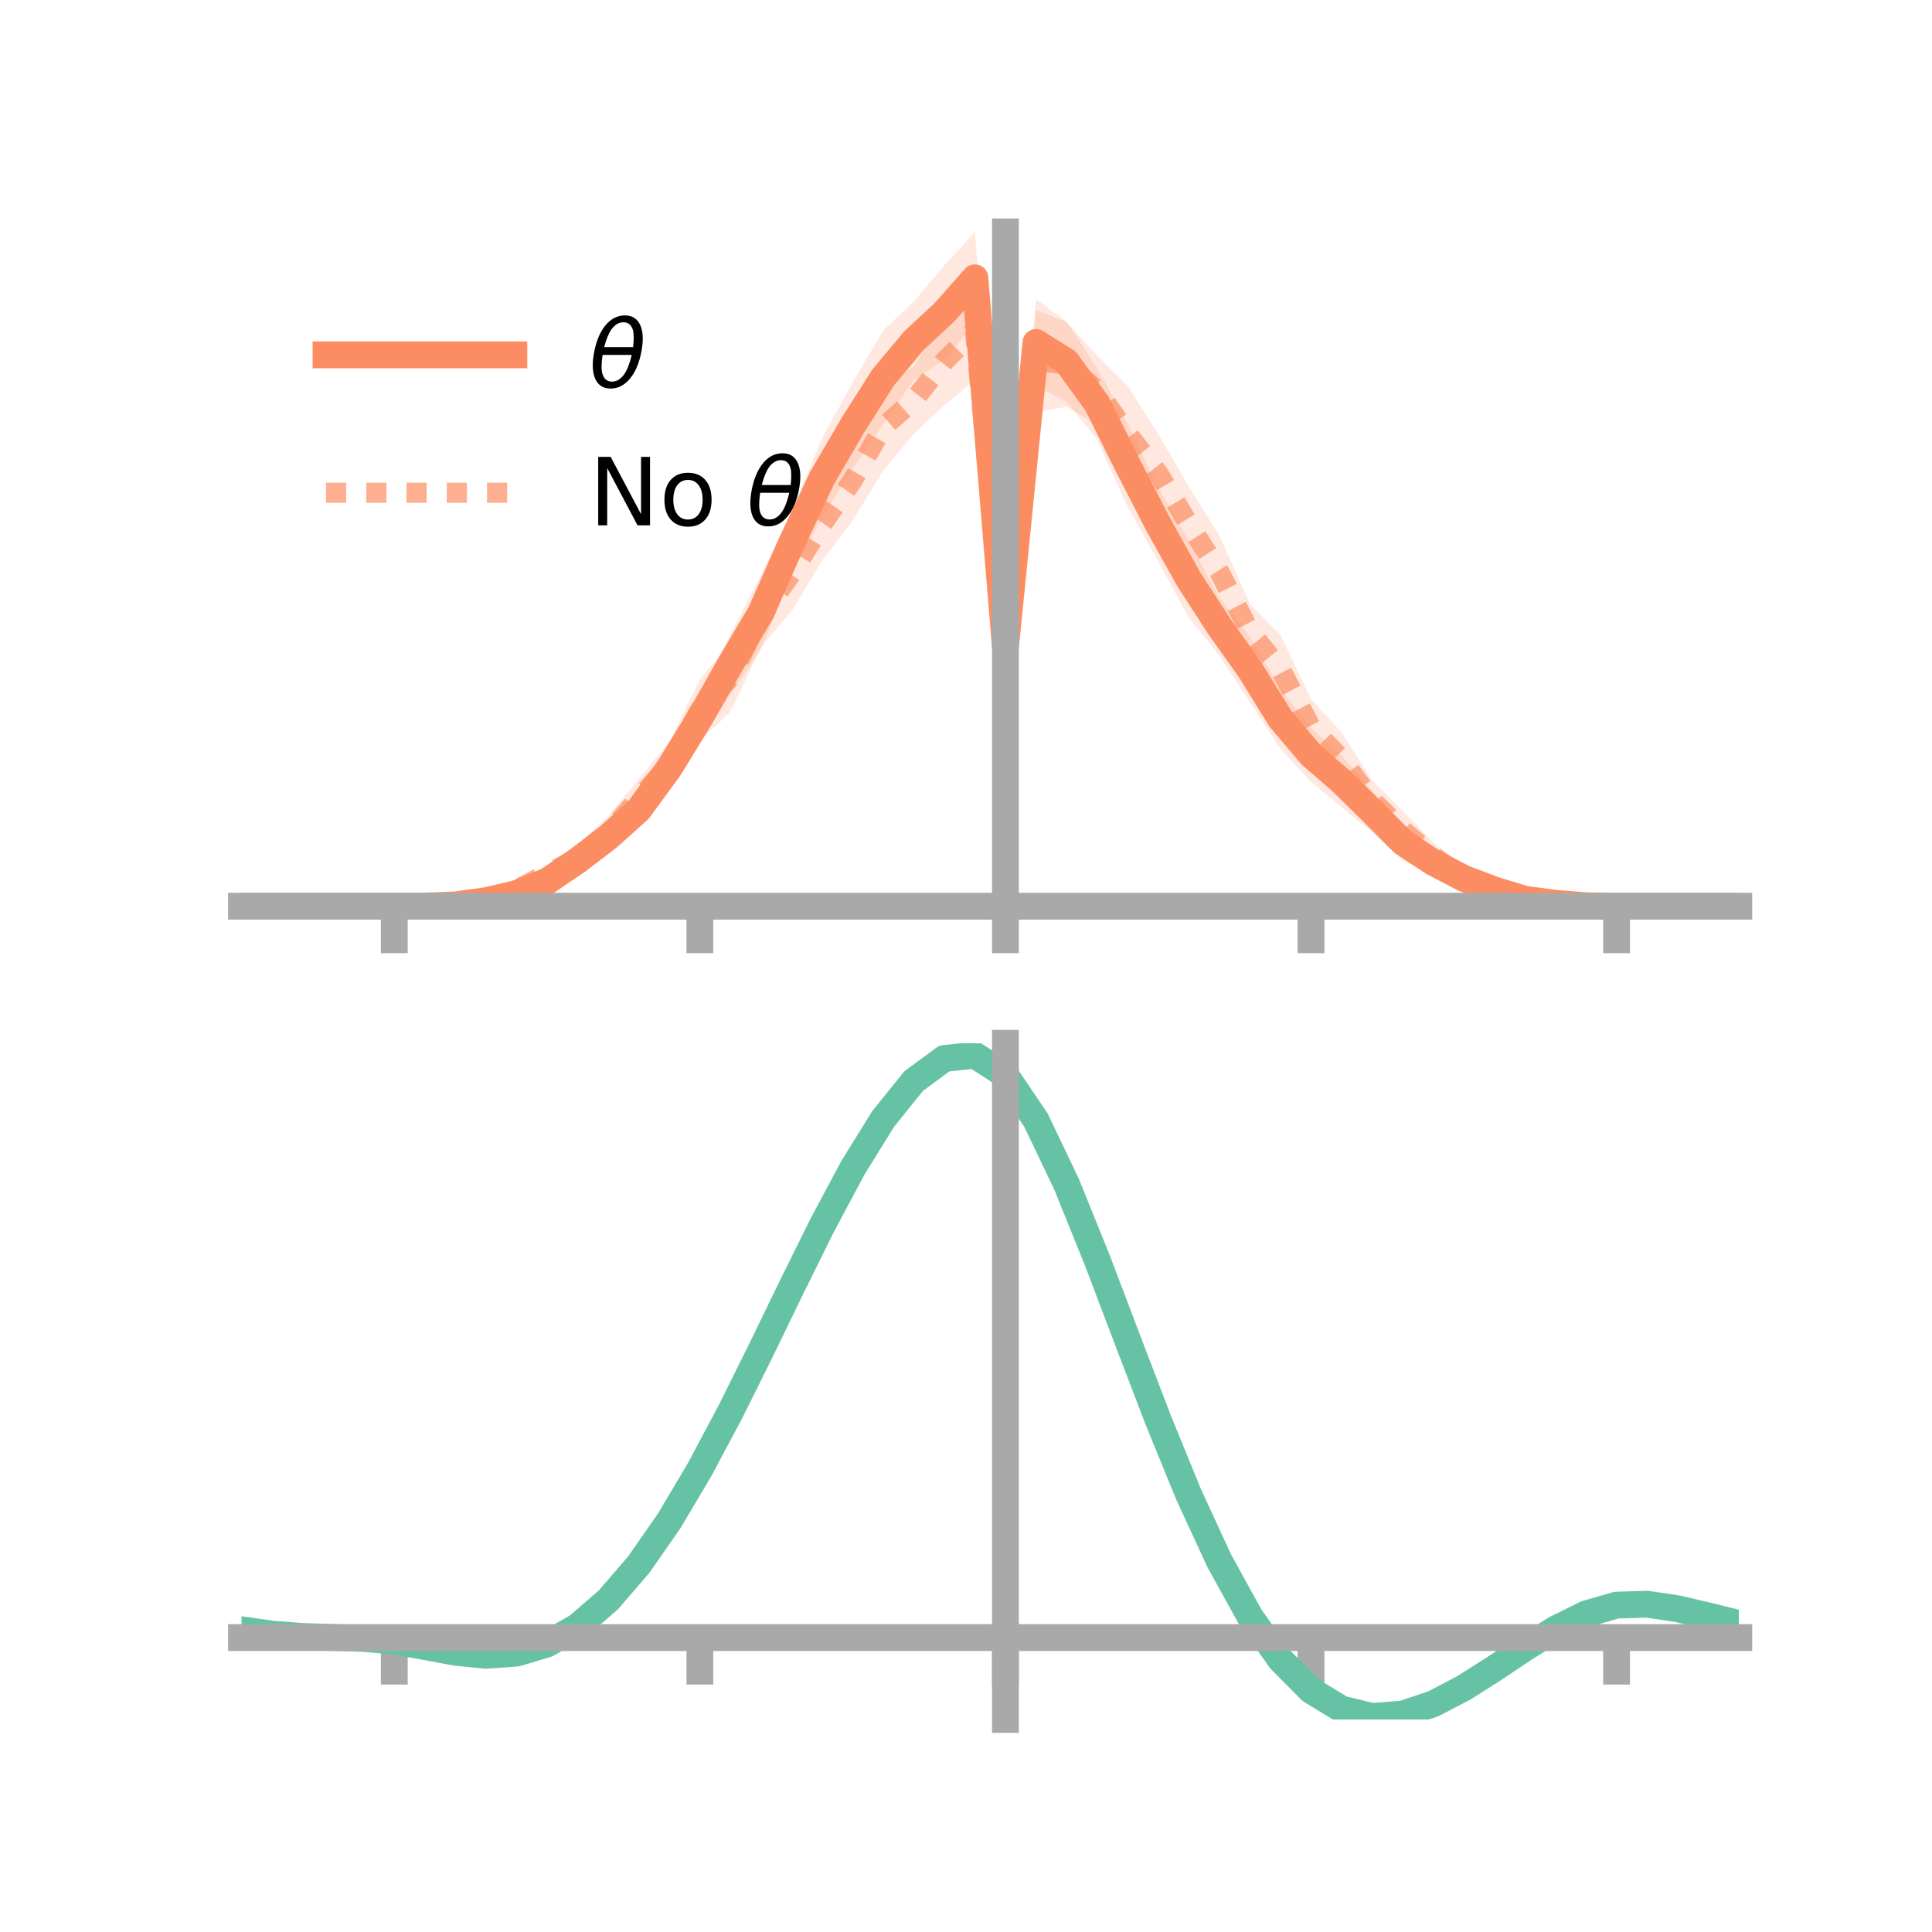<?xml version="1.0" encoding="utf-8" standalone="no"?>
<!DOCTYPE svg PUBLIC "-//W3C//DTD SVG 1.1//EN"
  "http://www.w3.org/Graphics/SVG/1.1/DTD/svg11.dtd">
<!-- Created with matplotlib (https://matplotlib.org/) -->
<svg height="144pt" version="1.1" viewBox="0 0 144 144" width="144pt" xmlns="http://www.w3.org/2000/svg" xmlns:xlink="http://www.w3.org/1999/xlink">
 <defs>
  <style type="text/css">*{stroke-linecap:butt;stroke-linejoin:round;}</style>
 </defs>
 <g id="figure_1">
  <g id="patch_1">
   <path d="M 0 144 
L 144 144 
L 144 0 
L 0 0 
z
" style="fill:none;"/>
  </g>
  <g id="axes_1">
   <g id="patch_2">
    <path d="M 18 67.68 
L 129.6 67.68 
L 129.6 17.28 
L 18 17.28 
z
" style="fill:none;"/>
   </g>
   <g id="PolyCollection_1">
    <path clip-path="url(#p2f339b7685)" d="M 18 67.545 
L 18 67.545 
L 20.278 67.545 
L 22.555 67.545 
L 24.833 67.545 
L 27.11 67.545 
L 29.388 67.545 
L 31.665 67.442 
L 33.943 67.213 
L 36.22 66.745 
L 38.498 66.037 
L 40.776 64.954 
L 43.053 63.278 
L 45.331 61.155 
L 47.608 58.996 
L 49.886 55.553 
L 52.163 51.669 
L 54.441 47.27 
L 56.718 42.874 
L 58.996 38.143 
L 61.273 32.662 
L 63.551 28.523 
L 65.829 24.625 
L 68.106 22.481 
L 70.384 19.783 
L 72.661 17.28 
L 74.939 47.581 
L 77.216 22.295 
L 79.494 23.971 
L 81.771 27.426 
L 84.049 31.547 
L 86.327 36.329 
L 88.604 40.302 
L 90.882 44.514 
L 93.159 47.456 
L 95.437 51.347 
L 97.714 54.252 
L 99.992 56.316 
L 102.269 58.927 
L 104.547 61.384 
L 106.824 63.342 
L 109.102 64.775 
L 111.38 65.772 
L 113.657 66.662 
L 115.935 67.074 
L 118.212 67.413 
L 120.49 67.545 
L 122.767 67.545 
L 125.045 67.545 
L 127.322 67.545 
L 129.6 67.545 
L 129.6 67.545 
L 129.6 67.545 
L 127.322 67.545 
L 125.045 67.545 
L 122.767 67.545 
L 120.49 67.545 
L 118.212 67.604 
L 115.935 67.58 
L 113.657 67.393 
L 111.38 66.89 
L 109.102 66.16 
L 106.824 65.219 
L 104.547 64.148 
L 102.269 62.022 
L 99.992 60.159 
L 97.714 58.278 
L 95.437 55.81 
L 93.159 52.341 
L 90.882 48.872 
L 88.604 46.058 
L 86.327 41.852 
L 84.049 37.792 
L 81.771 32.756 
L 79.494 29.939 
L 77.216 28.761 
L 74.939 48.917 
L 72.661 24.136 
L 70.384 26.794 
L 68.106 28.321 
L 65.829 31.639 
L 63.551 34.914 
L 61.273 38.592 
L 58.996 42.813 
L 56.718 48.432 
L 54.441 51.746 
L 52.163 55.37 
L 49.886 58.916 
L 47.608 61.707 
L 45.331 63.637 
L 43.053 65 
L 40.776 66.41 
L 38.498 67.159 
L 36.22 67.525 
L 33.943 67.68 
L 31.665 67.625 
L 29.388 67.545 
L 27.11 67.545 
L 24.833 67.545 
L 22.555 67.545 
L 20.278 67.545 
L 18 67.545 
z
" style="fill:#fc8d62;fill-opacity:0.2;"/>
   </g>
   <g id="PolyCollection_2">
    <path clip-path="url(#p2f339b7685)" d="M 18 67.545 
L 18 67.545 
L 20.278 67.545 
L 22.555 67.545 
L 24.833 67.545 
L 27.11 67.545 
L 29.388 67.545 
L 31.665 67.444 
L 33.943 67.202 
L 36.22 66.636 
L 38.498 65.739 
L 40.776 64.469 
L 43.053 62.978 
L 45.331 60.808 
L 47.608 58.059 
L 49.886 55.286 
L 52.163 50.634 
L 54.441 47.905 
L 56.718 43.725 
L 58.996 39.932 
L 61.273 36.363 
L 63.551 32.811 
L 65.829 28.56 
L 68.106 27.352 
L 70.384 23.639 
L 72.661 21.046 
L 74.939 48.542 
L 77.216 23.098 
L 79.494 24.018 
L 81.771 26.514 
L 84.049 28.761 
L 86.327 32.343 
L 88.604 36.274 
L 90.882 39.932 
L 93.159 45.002 
L 95.437 47.333 
L 97.714 52.103 
L 99.992 54.585 
L 102.269 58.151 
L 104.547 60.438 
L 106.824 62.788 
L 109.102 64.802 
L 111.38 65.837 
L 113.657 66.711 
L 115.935 67.164 
L 118.212 67.472 
L 120.49 67.545 
L 122.767 67.545 
L 125.045 67.545 
L 127.322 67.545 
L 129.6 67.545 
L 129.6 67.545 
L 129.6 67.545 
L 127.322 67.545 
L 125.045 67.545 
L 122.767 67.545 
L 120.49 67.545 
L 118.212 67.593 
L 115.935 67.593 
L 113.657 67.398 
L 111.38 67.019 
L 109.102 66.163 
L 106.824 64.805 
L 104.547 63.342 
L 102.269 61.159 
L 99.992 58.564 
L 97.714 56.329 
L 95.437 52.408 
L 93.159 49.167 
L 90.882 45.317 
L 88.604 41.849 
L 86.327 38.201 
L 84.049 35.896 
L 81.771 31.668 
L 79.494 30.316 
L 77.216 30.713 
L 74.939 49.938 
L 72.661 28.302 
L 70.384 30.212 
L 68.106 32.329 
L 65.829 35.093 
L 63.551 38.805 
L 61.273 41.804 
L 58.996 45.552 
L 56.718 48.215 
L 54.441 53.06 
L 52.163 55.205 
L 49.886 58.785 
L 47.608 60.916 
L 45.331 63.466 
L 43.053 65.025 
L 40.776 65.756 
L 38.498 66.907 
L 36.22 67.376 
L 33.943 67.613 
L 31.665 67.579 
L 29.388 67.545 
L 27.11 67.545 
L 24.833 67.545 
L 22.555 67.545 
L 20.278 67.545 
L 18 67.545 
z
" style="fill:#fc8d62;fill-opacity:0.2;"/>
   </g>
   <g id="matplotlib.axis_1">
    <g id="xtick_1">
     <g id="line2d_1">
      <defs>
       <path d="M 0 0 
L 0 3.5 
" id="m932b6ad3a4" style="stroke:#a9a9a9;stroke-width:2;"/>
      </defs>
      <g>
       <use style="fill:#a9a9a9;stroke:#a9a9a9;stroke-width:2;" x="29.388" xlink:href="#m932b6ad3a4" y="67.545"/>
      </g>
     </g>
    </g>
    <g id="xtick_2">
     <g id="line2d_2">
      <g>
       <use style="fill:#a9a9a9;stroke:#a9a9a9;stroke-width:2;" x="52.163" xlink:href="#m932b6ad3a4" y="67.545"/>
      </g>
     </g>
    </g>
    <g id="xtick_3">
     <g id="line2d_3">
      <g>
       <use style="fill:#a9a9a9;stroke:#a9a9a9;stroke-width:2;" x="74.939" xlink:href="#m932b6ad3a4" y="67.545"/>
      </g>
     </g>
    </g>
    <g id="xtick_4">
     <g id="line2d_4">
      <g>
       <use style="fill:#a9a9a9;stroke:#a9a9a9;stroke-width:2;" x="97.714" xlink:href="#m932b6ad3a4" y="67.545"/>
      </g>
     </g>
    </g>
    <g id="xtick_5">
     <g id="line2d_5">
      <g>
       <use style="fill:#a9a9a9;stroke:#a9a9a9;stroke-width:2;" x="120.49" xlink:href="#m932b6ad3a4" y="67.545"/>
      </g>
     </g>
    </g>
   </g>
   <g id="matplotlib.axis_2"/>
   <g id="line2d_6">
    <path clip-path="url(#p2f339b7685)" d="M 18 67.545 
L 20.278 67.545 
L 22.555 67.545 
L 24.833 67.545 
L 27.11 67.545 
L 29.388 67.545 
L 31.665 67.534 
L 33.943 67.446 
L 36.22 67.135 
L 38.498 66.598 
L 40.776 65.682 
L 43.053 64.139 
L 45.331 62.396 
L 47.608 60.351 
L 49.886 57.234 
L 52.163 53.519 
L 54.441 49.508 
L 56.718 45.653 
L 58.996 40.478 
L 61.273 35.627 
L 63.551 31.719 
L 65.829 28.132 
L 68.106 25.401 
L 70.384 23.288 
L 72.661 20.708 
L 74.939 48.249 
L 77.216 25.528 
L 79.494 26.955 
L 81.771 30.091 
L 84.049 34.669 
L 86.327 39.091 
L 88.604 43.18 
L 90.882 46.693 
L 93.159 49.898 
L 95.437 53.578 
L 97.714 56.265 
L 99.992 58.238 
L 102.269 60.475 
L 104.547 62.766 
L 106.824 64.281 
L 109.102 65.468 
L 111.38 66.331 
L 113.657 67.028 
L 115.935 67.327 
L 118.212 67.509 
L 120.49 67.545 
L 122.767 67.545 
L 125.045 67.545 
L 127.322 67.545 
L 129.6 67.545 
" style="fill:none;stroke:#fc8d62;stroke-linecap:square;stroke-width:2;"/>
   </g>
   <g id="line2d_7">
    <path clip-path="url(#p2f339b7685)" d="M 18 67.545 
L 20.278 67.545 
L 22.555 67.545 
L 24.833 67.545 
L 27.11 67.545 
L 29.388 67.545 
L 31.665 67.512 
L 33.943 67.407 
L 36.22 67.006 
L 38.498 66.323 
L 40.776 65.113 
L 43.053 64.002 
L 45.331 62.137 
L 47.608 59.488 
L 49.886 57.036 
L 52.163 52.919 
L 54.441 50.483 
L 56.718 45.97 
L 58.996 42.742 
L 61.273 39.083 
L 63.551 35.808 
L 65.829 31.826 
L 68.106 29.84 
L 70.384 26.926 
L 72.661 24.674 
L 74.939 49.24 
L 77.216 26.906 
L 79.494 27.167 
L 81.771 29.091 
L 84.049 32.329 
L 86.327 35.272 
L 88.604 39.061 
L 90.882 42.624 
L 93.159 47.084 
L 95.437 49.87 
L 97.714 54.216 
L 99.992 56.574 
L 102.269 59.655 
L 104.547 61.89 
L 106.824 63.797 
L 109.102 65.483 
L 111.38 66.428 
L 113.657 67.054 
L 115.935 67.379 
L 118.212 67.532 
L 120.49 67.545 
L 122.767 67.545 
L 125.045 67.545 
L 127.322 67.545 
L 129.6 67.545 
" style="fill:none;stroke:#fc8d62;stroke-dasharray:1.5,1.5;stroke-dashoffset:0;stroke-opacity:0.7;stroke-width:1.5;"/>
   </g>
   <g id="patch_3">
    <path d="M 74.939 67.68 
L 74.939 17.28 
" style="fill:none;stroke:#a9a9a9;stroke-linecap:square;stroke-linejoin:miter;stroke-width:2;"/>
   </g>
   <g id="patch_4">
    <path d="M 129.6 67.68 
L 129.6 17.28 
" style="fill:none;"/>
   </g>
   <g id="patch_5">
    <path d="M 18 67.545 
L 129.6 67.545 
" style="fill:none;stroke:#a9a9a9;stroke-linecap:square;stroke-linejoin:miter;stroke-width:2;"/>
   </g>
   <g id="patch_6">
    <path d="M 18 17.28 
L 129.6 17.28 
" style="fill:none;"/>
   </g>
   <g id="legend_1">
    <g id="line2d_8">
     <path d="M 24.3 26.449 
L 38.3 26.449 
" style="fill:none;stroke:#fc8d62;stroke-linecap:square;stroke-width:2;"/>
    </g>
    <g id="line2d_9"/>
    <g id="text_1">
     <!-- $\theta$ -->
     <g transform="translate(43.9 28.899)scale(0.07 -0.07)">
      <defs>
       <path d="M 45.516 34.672 
L 14.453 34.672 
Q 12.359 20.062 14.5 13.875 
Q 17.188 6.25 24.469 6.25 
Q 31.781 6.25 37.359 13.922 
Q 42.234 20.656 45.516 34.672 
z
M 47.016 42.969 
Q 48.344 56.844 46.625 61.719 
Q 43.953 69.438 36.766 69.438 
Q 29.297 69.438 23.828 61.812 
Q 19.531 55.672 16.156 42.969 
z
M 38.188 76.766 
Q 49.906 76.766 54.594 66.406 
Q 59.281 56.109 55.719 37.844 
Q 52.203 19.625 43.453 9.281 
Q 34.766 -1.125 23.047 -1.125 
Q 11.281 -1.125 6.641 9.281 
Q 2 19.625 5.516 37.844 
Q 9.078 56.109 17.719 66.406 
Q 26.422 76.766 38.188 76.766 
z
" id="DejaVuSans-Oblique-952"/>
      </defs>
      <use transform="translate(0 0.234)" xlink:href="#DejaVuSans-Oblique-952"/>
     </g>
    </g>
    <g id="line2d_10">
     <path d="M 24.3 36.724 
L 38.3 36.724 
" style="fill:none;stroke:#fc8d62;stroke-dasharray:1.5,1.5;stroke-dashoffset:0;stroke-opacity:0.7;stroke-width:1.5;"/>
    </g>
    <g id="line2d_11"/>
    <g id="text_2">
     <!-- No $\theta$ -->
     <g transform="translate(43.9 39.174)scale(0.07 -0.07)">
      <defs>
       <path d="M 9.812 72.906 
L 23.094 72.906 
L 55.422 11.922 
L 55.422 72.906 
L 64.984 72.906 
L 64.984 0 
L 51.703 0 
L 19.391 60.984 
L 19.391 0 
L 9.812 0 
z
" id="DejaVuSans-78"/>
       <path d="M 30.609 48.391 
Q 23.391 48.391 19.188 42.75 
Q 14.984 37.109 14.984 27.297 
Q 14.984 17.484 19.156 11.844 
Q 23.344 6.203 30.609 6.203 
Q 37.797 6.203 41.984 11.859 
Q 46.188 17.531 46.188 27.297 
Q 46.188 37.016 41.984 42.703 
Q 37.797 48.391 30.609 48.391 
z
M 30.609 56 
Q 42.328 56 49.016 48.375 
Q 55.719 40.766 55.719 27.297 
Q 55.719 13.875 49.016 6.219 
Q 42.328 -1.422 30.609 -1.422 
Q 18.844 -1.422 12.172 6.219 
Q 5.516 13.875 5.516 27.297 
Q 5.516 40.766 12.172 48.375 
Q 18.844 56 30.609 56 
z
" id="DejaVuSans-111"/>
       <path id="DejaVuSans-32"/>
      </defs>
      <use transform="translate(0 0.234)" xlink:href="#DejaVuSans-78"/>
      <use transform="translate(74.805 0.234)" xlink:href="#DejaVuSans-111"/>
      <use transform="translate(135.986 0.234)" xlink:href="#DejaVuSans-32"/>
      <use transform="translate(167.773 0.234)" xlink:href="#DejaVuSans-Oblique-952"/>
     </g>
    </g>
   </g>
  </g>
  <g id="axes_2">
   <g id="patch_7">
    <path d="M 18 128.16 
L 129.6 128.16 
L 129.6 77.76 
L 18 77.76 
z
" style="fill:none;"/>
   </g>
   <g id="PolyCollection_3">
    <path clip-path="url(#pfca51b84dd)" d="M 18 121.517 
L 18 121.432 
L 20.278 121.763 
L 22.555 121.939 
L 24.833 122.012 
L 27.11 122.081 
L 29.388 122.278 
L 31.665 122.683 
L 33.943 123.104 
L 36.22 123.319 
L 38.498 123.154 
L 40.776 122.467 
L 43.053 121.156 
L 45.331 119.155 
L 47.608 116.458 
L 49.886 113.106 
L 52.163 109.182 
L 54.441 104.804 
L 56.718 100.126 
L 58.996 95.336 
L 61.273 90.648 
L 63.551 86.304 
L 65.829 82.563 
L 68.106 79.701 
L 70.384 78.002 
L 72.661 77.76 
L 74.939 79.253 
L 77.216 82.667 
L 79.494 87.5 
L 81.771 93.207 
L 84.049 99.289 
L 86.327 105.325 
L 88.604 110.975 
L 90.882 115.984 
L 93.159 120.174 
L 95.437 123.443 
L 97.714 125.76 
L 99.992 127.154 
L 102.269 127.707 
L 104.547 127.538 
L 106.824 126.789 
L 109.102 125.62 
L 111.38 124.202 
L 113.657 122.709 
L 115.935 121.316 
L 118.212 120.2 
L 120.49 119.547 
L 122.767 119.48 
L 125.045 119.828 
L 127.322 120.375 
L 129.6 120.949 
L 129.6 121.059 
L 129.6 121.059 
L 127.322 120.513 
L 125.045 119.99 
L 122.767 119.655 
L 120.49 119.726 
L 118.212 120.383 
L 115.935 121.524 
L 113.657 122.965 
L 111.38 124.517 
L 109.102 125.99 
L 106.824 127.202 
L 104.547 127.978 
L 102.269 128.16 
L 99.992 127.614 
L 97.714 126.235 
L 95.437 123.962 
L 93.159 120.775 
L 90.882 116.705 
L 88.604 111.846 
L 86.327 106.362 
L 84.049 100.498 
L 81.771 94.581 
L 79.494 89.024 
L 77.216 84.313 
L 74.939 80.988 
L 72.661 79.54 
L 70.384 79.784 
L 68.106 81.442 
L 65.829 84.222 
L 63.551 87.845 
L 61.273 92.041 
L 58.996 96.556 
L 56.718 101.159 
L 54.441 105.644 
L 52.163 109.833 
L 49.886 113.582 
L 47.608 116.783 
L 45.331 119.367 
L 43.053 121.303 
L 40.776 122.596 
L 38.498 123.279 
L 36.22 123.434 
L 33.943 123.197 
L 31.665 122.758 
L 29.388 122.349 
L 27.11 122.155 
L 24.833 122.084 
L 22.555 122.007 
L 20.278 121.833 
L 18 121.517 
z
" style="fill:#66c2a5;fill-opacity:0.2;"/>
   </g>
   <g id="matplotlib.axis_3">
    <g id="xtick_6">
     <g id="line2d_12">
      <g>
       <use style="fill:#a9a9a9;stroke:#a9a9a9;stroke-width:2;" x="29.388" xlink:href="#m932b6ad3a4" y="122.056"/>
      </g>
     </g>
    </g>
    <g id="xtick_7">
     <g id="line2d_13">
      <g>
       <use style="fill:#a9a9a9;stroke:#a9a9a9;stroke-width:2;" x="52.163" xlink:href="#m932b6ad3a4" y="122.056"/>
      </g>
     </g>
    </g>
    <g id="xtick_8">
     <g id="line2d_14">
      <g>
       <use style="fill:#a9a9a9;stroke:#a9a9a9;stroke-width:2;" x="74.939" xlink:href="#m932b6ad3a4" y="122.056"/>
      </g>
     </g>
    </g>
    <g id="xtick_9">
     <g id="line2d_15">
      <g>
       <use style="fill:#a9a9a9;stroke:#a9a9a9;stroke-width:2;" x="97.714" xlink:href="#m932b6ad3a4" y="122.056"/>
      </g>
     </g>
    </g>
    <g id="xtick_10">
     <g id="line2d_16">
      <g>
       <use style="fill:#a9a9a9;stroke:#a9a9a9;stroke-width:2;" x="120.49" xlink:href="#m932b6ad3a4" y="122.056"/>
      </g>
     </g>
    </g>
   </g>
   <g id="matplotlib.axis_4"/>
   <g id="line2d_17">
    <path clip-path="url(#pfca51b84dd)" d="M 18 121.475 
L 20.278 121.798 
L 22.555 121.973 
L 24.833 122.048 
L 27.11 122.118 
L 29.388 122.314 
L 31.665 122.721 
L 33.943 123.15 
L 36.22 123.377 
L 38.498 123.216 
L 40.776 122.532 
L 43.053 121.229 
L 45.331 119.261 
L 47.608 116.62 
L 49.886 113.344 
L 52.163 109.507 
L 54.441 105.224 
L 56.718 100.643 
L 58.996 95.946 
L 61.273 91.345 
L 63.551 87.075 
L 65.829 83.393 
L 68.106 80.571 
L 70.384 78.893 
L 72.661 78.65 
L 74.939 80.121 
L 77.216 83.49 
L 79.494 88.262 
L 81.771 93.894 
L 84.049 99.893 
L 86.327 105.843 
L 88.604 111.411 
L 90.882 116.345 
L 93.159 120.475 
L 95.437 123.703 
L 97.714 125.997 
L 99.992 127.384 
L 102.269 127.934 
L 104.547 127.758 
L 106.824 126.995 
L 109.102 125.805 
L 111.38 124.36 
L 113.657 122.837 
L 115.935 121.42 
L 118.212 120.291 
L 120.49 119.636 
L 122.767 119.568 
L 125.045 119.909 
L 127.322 120.444 
L 129.6 121.004 
" style="fill:none;stroke:#66c2a5;stroke-linecap:square;stroke-width:2;"/>
   </g>
   <g id="patch_8">
    <path d="M 74.939 128.16 
L 74.939 77.76 
" style="fill:none;stroke:#a9a9a9;stroke-linecap:square;stroke-linejoin:miter;stroke-width:2;"/>
   </g>
   <g id="patch_9">
    <path d="M 129.6 128.16 
L 129.6 77.76 
" style="fill:none;"/>
   </g>
   <g id="patch_10">
    <path d="M 18 122.056 
L 129.6 122.056 
" style="fill:none;stroke:#a9a9a9;stroke-linecap:square;stroke-linejoin:miter;stroke-width:2;"/>
   </g>
   <g id="patch_11">
    <path d="M 18 77.76 
L 129.6 77.76 
" style="fill:none;"/>
   </g>
  </g>
 </g>
 <defs>
  <clipPath id="p2f339b7685">
   <rect height="50.4" width="111.6" x="18" y="17.28"/>
  </clipPath>
  <clipPath id="pfca51b84dd">
   <rect height="50.4" width="111.6" x="18" y="77.76"/>
  </clipPath>
 </defs>
</svg>
